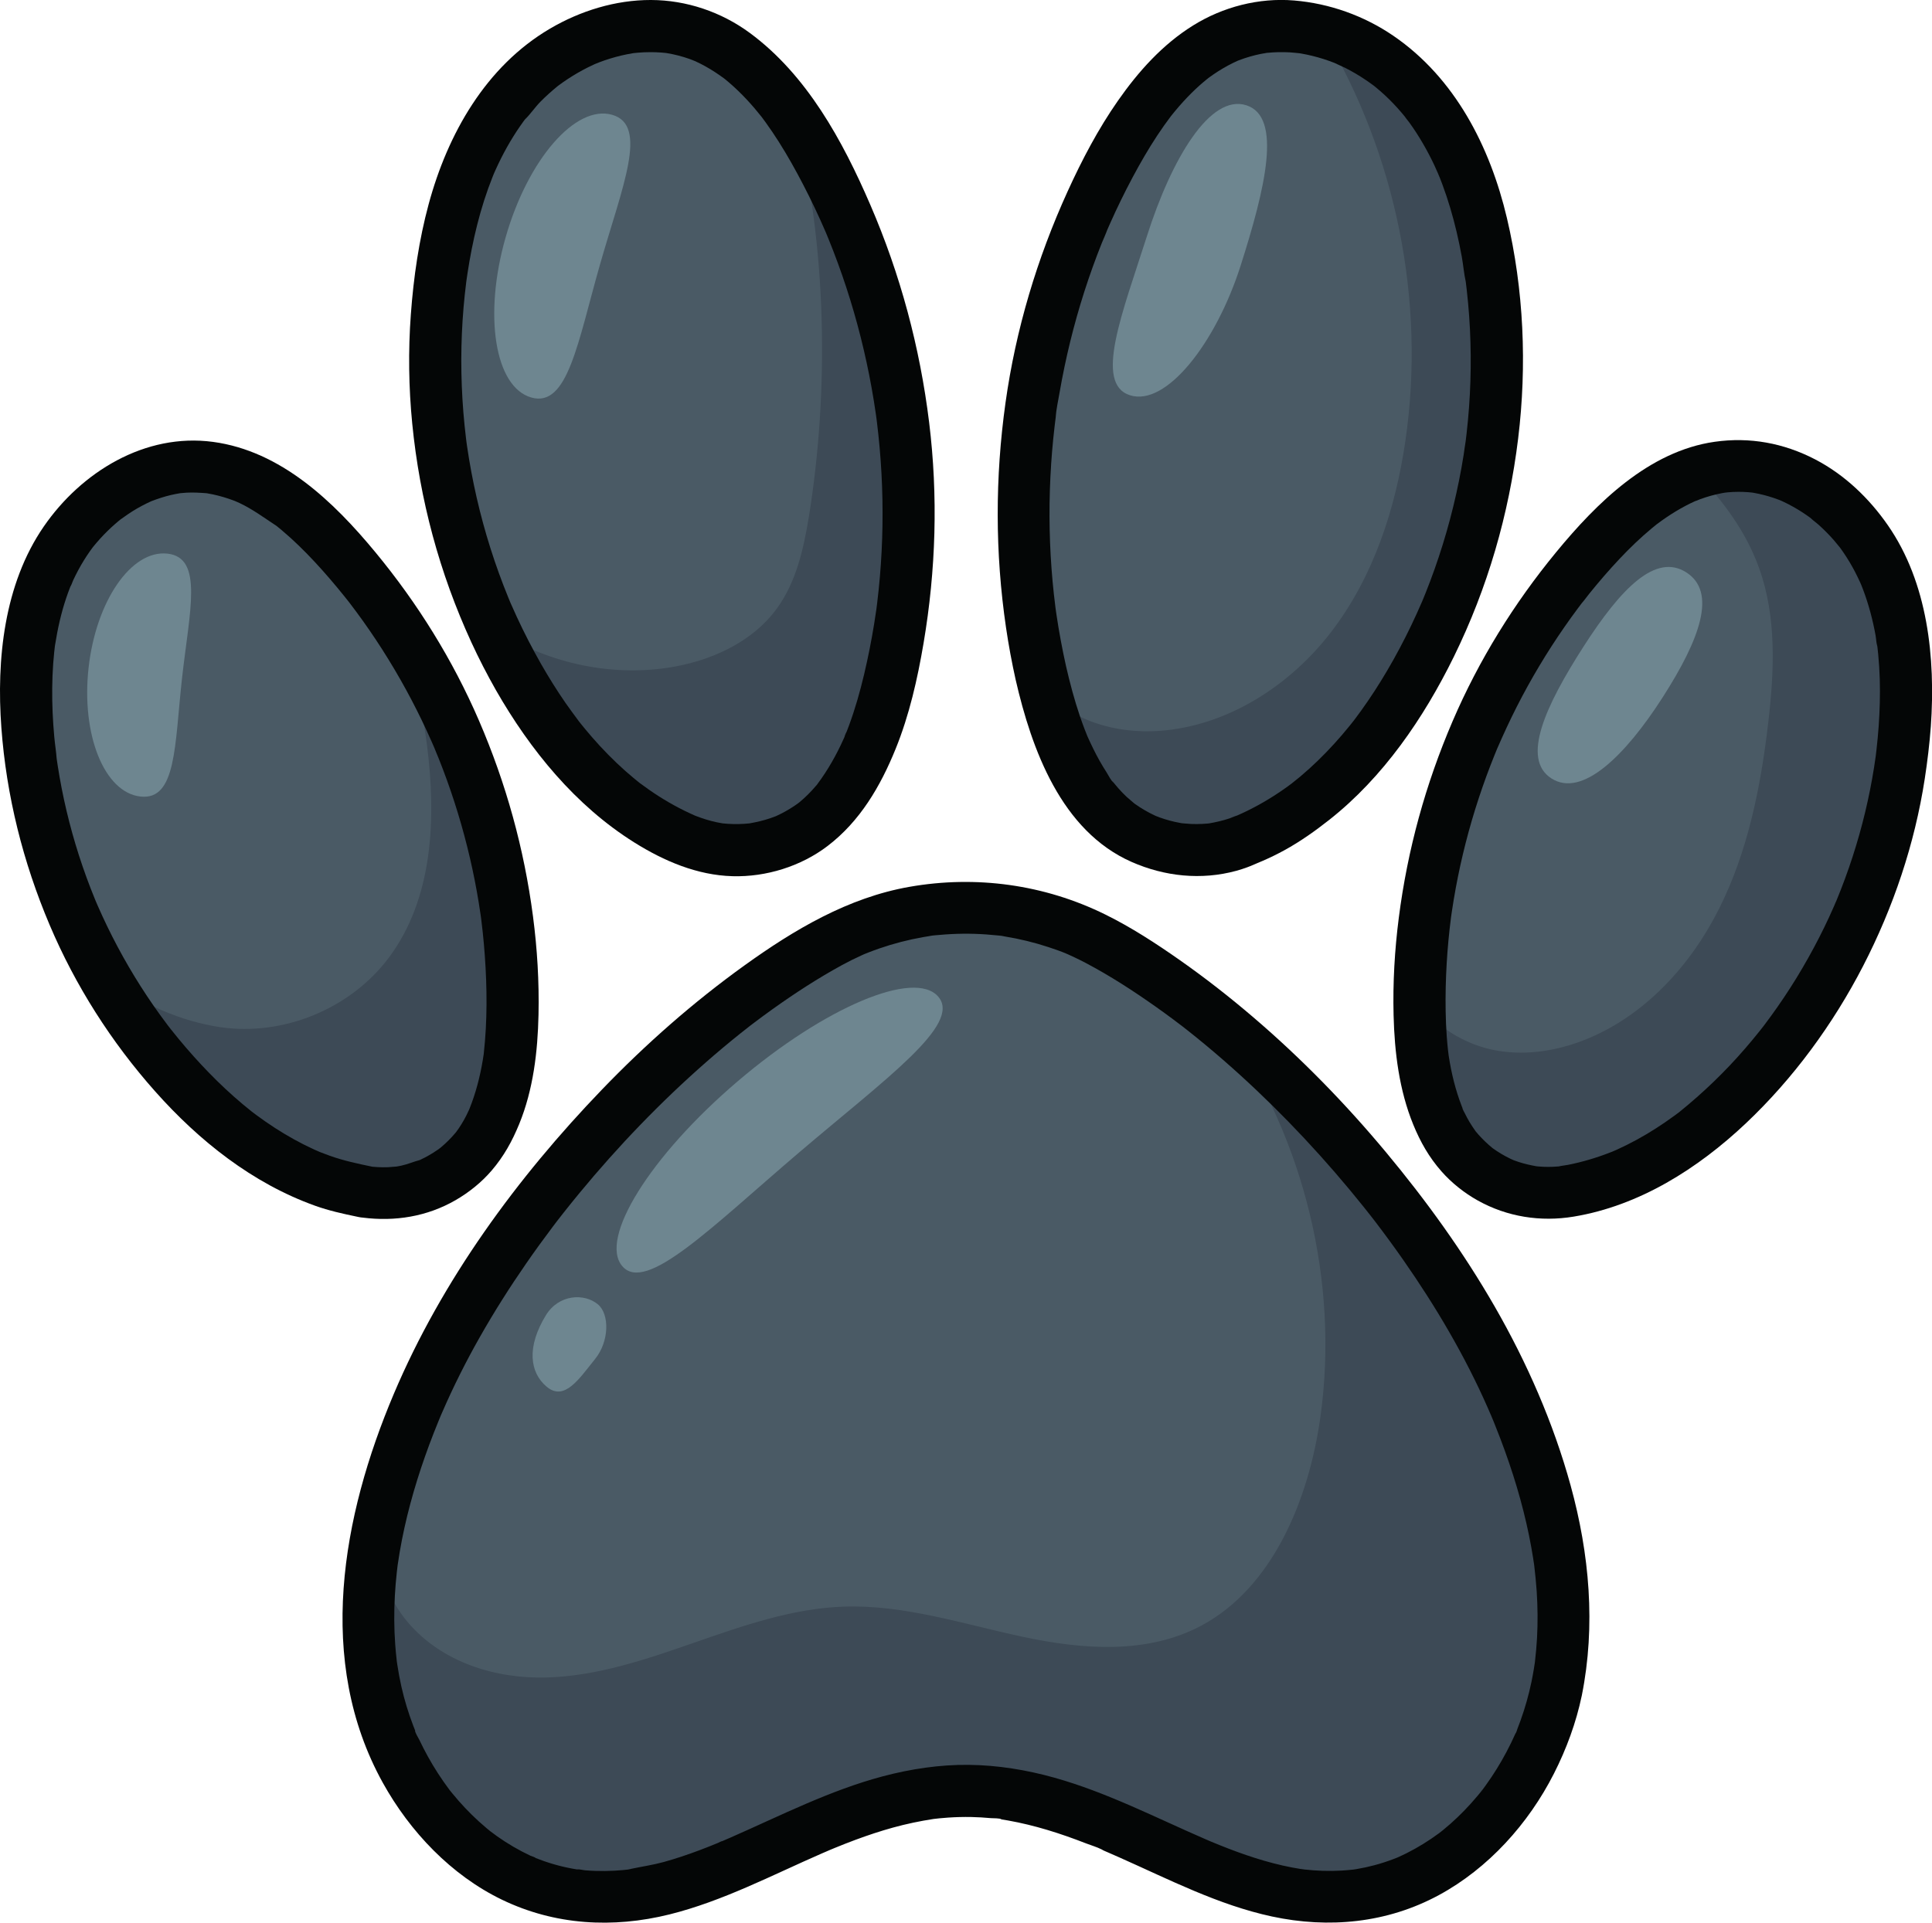 <?xml version="1.0" encoding="UTF-8" standalone="no"?>
<svg
   xmlns:dc="http://purl.org/dc/elements/1.1/"
   xmlns:cc="http://creativecommons.org/ns#"
   xmlns:rdf="http://www.w3.org/1999/02/22-rdf-syntax-ns#"
   xmlns:svg="http://www.w3.org/2000/svg"
   xmlns="http://www.w3.org/2000/svg"
   viewBox="0 0 2370.36 2359.533"
   height="2359.533"
   width="2370.36"
   xml:space="preserve"
   id="svg2"
   version="1.1"><defs
     id="defs6" /><g
     transform="matrix(1.333,0,0,-1.333,0,2359.533)"
     id="g10"><g
       transform="scale(0.1)"
       id="g12"><g
         transform="scale(1.078)"
         id="g14"><path
           id="path16"
           style="fill:#4a5a65;fill-opacity:1;fill-rule:nonzero;stroke:none"
           d="m 16263.8,10218.4 c -80.4,-1112.08 -545.7,-2192.59 -1298.9,-3014.77 -424.5,-463.5 -962.9,-857.7 -1584.6,-958.01 -1.3,0 -3.9,-1.3 -5.1,-1.21 -436.1,-68.48 -866.5,157.76 -1059.6,555.21 -13.9,29.32 -27.6,59.85 -40.1,91.68 -126.4,311.96 -156,656.34 -155.2,994.17 4.9,1409.8 548.4,2812.43 1494.6,3859.53 308.3,339.7 692.6,660 1151.3,695.2 507,38.8 990.1,-298.2 1238.8,-741.8 248.8,-443.5 295,-973.4 258.8,-1480" /></g><g
         transform="scale(1.078)"
         id="g18"><path
           id="path20"
           style="fill:#3d4a56;fill-opacity:1;fill-rule:nonzero;stroke:none"
           d="m 16263.8,10218.4 c -80.5,-1112.07 -545.7,-2192.6 -1298.9,-3014.78 -424.5,-463.49 -962.9,-857.69 -1584.7,-958 -1.2,0 -3.8,-1.21 -5,-1.21 -436.1,-68.39 -866.5,157.76 -1059.6,555.21 -13.9,29.32 -27.6,59.85 -40.1,91.68 -120.4,296.91 -152.9,623.19 -155.1,945.29 156.5,-188.1 373.8,-326.37 612.9,-379.36 262.6,-58.18 540.5,-18.09 790.8,79.9 510.5,199.89 906.7,631.21 1152.8,1121.08 246.1,489.97 355.4,1037.1 419.4,1581.59 52.4,444.7 74.4,907.5 -77.1,1329 -111.3,310.2 -307,573.9 -536.8,812.4 91.2,30.9 185.8,51.5 283.8,59.1 507,38.7 990.1,-298.3 1238.8,-741.9 248.7,-443.5 295,-973.4 258.8,-1480" /></g><g
         transform="scale(1.078)"
         id="g22"><path
           id="path24"
           style="fill:#4a5a65;fill-opacity:1;fill-rule:nonzero;stroke:none"
           d="m 8881.29,10667 c -334.7,1497.2 -98.79,3115.3 652,4453.5 245.1,435.1 575.21,867.1 1052.21,1015.2 528.9,164.3 1122.7,-75.5 1493.3,-486.4 370.6,-409.8 548.7,-960.4 631.6,-1506.7 184.3,-1198 -48.1,-2455.7 -647.3,-3509.3 -338.8,-594.4 -814.3,-1142.3 -1449.3,-1398.57 -1.3,-1.26 -3.8,-2.51 -5.1,-2.51 -445.3,-178.74 -957.26,-42.31 -1256.98,332.7 -22.72,28.06 -44.14,56.12 -65.47,86.71 -208.84,300.83 -323.41,658.17 -404.96,1015.37" /></g><g
         transform="scale(1.078)"
         id="g26"><path
           id="path28"
           style="fill:#4a5a65;fill-opacity:1;fill-rule:nonzero;stroke:none"
           d="m 4423.87,10633.2 c -600.22,1053.4 -832.34,2311.5 -648.5,3508.6 83.35,546.6 260.65,1097.7 631.3,1507.9 370.62,410.3 964.89,650.3 1493.21,487.1 476.34,-148.9 807.5,-580 1052.33,-1015.6 750.79,-1337.5 988.31,-2956.1 652.83,-4453.1 -79.64,-358.7 -194.82,-715.95 -404.84,-1016.75 -20.5,-29.08 -42.25,-58.13 -65.28,-87.19 -299.34,-373.88 -810.46,-510.33 -1256.17,-332.41 -1.26,1.28 -3.8,1.3 -6.32,2.57 -633.08,256.52 -1109.51,803.98 -1448.56,1398.88" /></g><path
         id="path30"
         style="fill:#4a5a65;fill-opacity:1;fill-rule:nonzero;stroke:none"
         d="M 14327.6,2155.5 C 14137.1,1227.3 13411.9,365.402 12472.2,250.801 11234,98.301 10229.4,1213.1 8890.86,1213.2 7552.26,1211.9 6547.56,97.102 5309.86,249.902 4370.26,365.199 3644.76,1226.5 3453.36,2154.3 c -190,926.4 62.4,1892.5 449.6,2756.4 693.9,1549.2 2229.3,3279.28 3709.8,4103.68 792.5,439.9 1760.2,440.8 2552.64,0.6 1481.4,-823.5 3017.3,-2553.38 3712.6,-4102.98 386.1,-863.3 638.8,-1829.8 449.6,-2756.5" /><path
         id="path32"
         style="fill:#4a5a65;fill-opacity:1;fill-rule:nonzero;stroke:none"
         d="m 3366.69,6727.5 c -1.37,0.1 -4.11,1.4 -6.83,1.5 -668.64,108.1 -1249.08,531.9 -1707.21,1032.92 -811.63,885.09 -1313.599,2048.84 -1400.642,3246.98 -39.043,546.3 11.023,1118.2 278.14,1595.5 268.485,477.4 789.452,841 1335.302,799.3 493.86,-38.6 907.82,-382 1240.87,-749.5 1020.91,-1127.3 1605.6,-2637.8 1611.23,-4158.45 1.86,-364.08 -30.54,-734.8 -166.74,-1070.65 -13.9,-34.1 -27.78,-66.9 -43.05,-98.3 -207.95,-428.5 -672.06,-673.3 -1141.07,-599.3" /><path
         id="path34"
         style="fill:#3d4a56;fill-opacity:1;fill-rule:nonzero;stroke:none"
         d="m 4550.81,7425.1 c -13.9,-34.1 -27.8,-66.8 -43.1,-98.2 -207.9,-428.5 -672,-673.4 -1141,-599.3 -1.4,0 -4.1,1.4 -6.9,1.4 -668.6,108.2 -1249,531.9 -1707.2,1032.96 -268,292.4 -502.3,615.1 -698.997,959.4 328.597,-266.6 729.597,-425.3 1069.197,-476.3 581.9,-87.3 1202.5,167.4 1555.3,638.4 409.2,546.1 438.6,1287.74 350.9,1964.54 -43.7,336.9 -112.5,670.4 -205.2,997.1 635.8,-993.9 989.4,-2168.64 993.7,-3349.34 1.9,-364.1 -30.5,-734.8 -166.7,-1070.66" /><g
         transform="scale(1.067)"
         id="g36"><path
           id="path38"
           style="fill:#3d4a56;fill-opacity:1;fill-rule:nonzero;stroke:none"
           d="m 12185.8,10741.5 c -342.2,-600.5 -822.6,-1154 -1464,-1412.83 -1.3,-1.31 -3.9,-2.53 -5.2,-2.53 -449.8,-180.61 -967.01,-42.72 -1269.77,336.02 -22.95,28.38 -44.59,56.77 -66.13,87.68 -187.25,269.66 -299.48,584.36 -379.95,904.06 231.95,-286.9 631.66,-397.2 1000.65,-370.7 589.6,42.5 1130.7,392.4 1488.4,862.9 357.9,470.6 547.1,1051.6 632.8,1636.5 176.8,1206.7 -79.1,2471 -704.3,3517.4 297.5,-83.5 575.2,-260.8 783.4,-491.6 374.3,-413.9 554.3,-970.1 638,-1522 186.1,-1210.2 -48.6,-2480.6 -653.9,-3544.9" /></g><g
         transform="scale(1.019)"
         id="g40"><path
           id="path42"
           style="fill:#3d4a56;fill-opacity:1;fill-rule:nonzero;stroke:none"
           d="m 8049.71,11291.9 c -84.33,-379.7 -206.24,-757.8 -428.49,-1076.3 -21.79,-30.7 -44.76,-61.5 -69.1,-92.2 -316.88,-395.74 -857.85,-540.23 -1329.63,-351.86 -1.37,1.38 -4.02,1.38 -6.67,2.65 -670.17,271.51 -1174.43,851.11 -1533.32,1480.71 -80.2,140.8 -154.21,285 -221.75,432.1 460.98,-297.6 1029.83,-431.2 1573.27,-348.8 379.5,57.7 759,226.4 984.38,537 172.08,237 239.52,532.8 286.64,821.8 183.27,1124.1 168.64,2462.3 -127.32,3603 64.98,-96 125.16,-195.2 181.01,-294.7 794.64,-1415.7 1046.03,-3128.9 690.98,-4713.4" /></g><path
         id="path44"
         style="fill:#6e8690;fill-opacity:1;fill-rule:nonzero;stroke:none"
         d="m 1675.39,11457.1 c -68.77,-617.5 -50.04,-1126.4 -382.54,-1089.4 -332.498,37.1 -546.299,567.7 -477.53,1185.2 68.766,617.5 394.06,1088 726.56,1051 332.5,-37 202.28,-529.3 133.51,-1146.8" /><path
         id="path46"
         style="fill:#6e8690;fill-opacity:1;fill-rule:nonzero;stroke:none"
         d="m 5476.88,5189 c -144.32,-178.1 -280.17,-393.4 -445.3,-254.7 -156.39,131.3 -185.9,365.6 -7.3,657.7 118.84,194.4 354.39,205 479.26,100.2 v 0 c 107.58,-90.4 105.16,-340.5 -26.66,-503.2" /><path
         id="path48"
         style="fill:#6e8690;fill-opacity:1;fill-rule:nonzero;stroke:none"
         d="M 7350.24,7086.9 C 6547.01,6401.9 5944.5,5789.6 5727.41,6044.2 c -217.09,254.5 258.07,1016.2 1061.3,1701.17 803.22,684.98 1630.35,1033.9 1847.44,779.34 217.09,-254.56 -482.69,-752.83 -1285.91,-1437.81" /><path
         id="path50"
         style="fill:#6e8690;fill-opacity:1;fill-rule:nonzero;stroke:none"
         d="m 14574.4,11747.6 c 346.6,540.2 665.2,864.1 946.8,683.4 281.6,-180.6 128.2,-610.6 -218.5,-1150.8 -346.6,-540.2 -742.1,-926.3 -1023.6,-745.6 -281.6,180.7 -51.3,672.8 295.3,1213" /><g
         transform="scale(1.027)"
         id="g52"><path
           id="path54"
           style="fill:#6e8690;fill-opacity:1;fill-rule:nonzero;stroke:none"
           d="m 5377.86,14866.7 c -200.17,-699.8 -289.15,-1288.1 -616.3,-1194.5 -327.15,93.6 -430.09,736.7 -229.92,1436.5 200.16,699.8 627.64,1191.3 954.79,1097.7 327.15,-93.6 91.6,-639.9 -108.57,-1339.7" /></g><g
         transform="scale(1.033)"
         id="g56"><path
           id="path58"
           style="fill:#6e8690;fill-opacity:1;fill-rule:nonzero;stroke:none"
           d="m 11053.7,14767.3 c -219.9,-689.7 -663.3,-1257.3 -985.6,-1154.5 -322.45,102.8 -68.18,730.7 151.7,1420.4 219.8,689.6 562.6,1266.8 885,1164 322.4,-102.8 168.8,-740.3 -51.1,-1429.9" /></g><path
         id="path60"
         style="fill:#3d4a56;fill-opacity:1;fill-rule:nonzero;stroke:none"
         d="M 14327.5,2155.5 C 14137.1,1227.3 13411.9,365.402 12472.2,250.801 11234,98.301 10229.4,1213.1 8890.81,1213.2 7552.21,1211.9 6547.51,97.102 5309.81,249.902 4370.31,365.199 3644.71,1226.5 3453.41,2154.3 c -96.5,470.5 -78.9,951.2 12.5,1423.6 -3,-292.8 102.5,-595.4 288.1,-812.9 316.8,-371.4 809.3,-520.5 1276.8,-507.7 467.6,12.7 920.5,168.1 1365.6,323 445.1,155 897.2,312.3 1364.6,329.3 559.5,20.3 1105.7,-161.2 1655,-278.2 549.2,-117 1144.59,-163.8 1645.59,105.8 647.3,348.4 983.8,1147.5 1091.5,1919.5 174.1,1246.6 -153.8,2556.6 -851.9,3563.76 C 12379.5,7315.8 13361,6064.1 13877.9,4912 c 386.2,-863.3 638.9,-1829.8 449.6,-2756.5" /><path
         id="path62"
         style="fill:#040606;fill-opacity:1;fill-rule:nonzero;stroke:none"
         d="m 10877.9,10119.3 c 19.9,-1.9 43.3,-2.4 0,0 v 0" /><g
         transform="scale(1.086)"
         id="g64"><path
           id="path66"
           style="fill:#040606;fill-opacity:1;fill-rule:nonzero;stroke:none"
           d="m 8908.4,12362.5 c 4.69,71.1 10.57,142 17.63,212.8 3.67,36.7 7.64,73.4 11.95,110.1 1.84,15.7 3.74,31.4 5.7,47.1 1.31,10.4 2.67,20.9 3.99,31.4 3.26,25.8 0.2,7.5 -1.17,-6.5 5.12,71.1 21.39,143.5 33.49,213.5 12.57,72.8 26.41,145.3 41.5,217.5 59.81,286.4 139.33,568.6 238.2,844 24.87,69.4 51.12,138.4 78.48,206.9 12.62,31.5 28.27,62.9 38.87,95.1 -17.87,-54.1 0,-0.5 5.62,12.6 8.38,19.4 16.85,38.7 25.42,57.9 58.94,132.5 122.59,262.8 190.84,390.7 64.75,121.4 133.64,240.8 209.45,355.7 36.47,55.3 74.88,109.3 114.67,162.3 1.75,2.2 3.96,5 6.91,8.6 8.93,11.2 18.05,22.4 27.17,33.4 22.75,27.5 46.18,54.5 70.18,80.9 44.5,48.8 91.2,95.7 140.5,139.7 18.5,16.6 37.6,32.3 56.7,48.2 6.5,4.4 16.8,13.6 17.9,14.4 13,9.6 26.3,19 39.7,28.2 53.5,36.8 109.4,69.9 167.6,98.5 13.5,6.6 27.3,12.8 40.9,19.2 2.3,0.8 5.2,1.9 8.7,3.3 30.7,11.7 61.9,22.3 93.4,31.4 29.2,8.5 58.7,15.8 88.5,21.9 15.8,3.3 31.8,6.2 47.9,8.7 6.8,1.2 13.8,1.9 20.6,3.2 -3.8,-0.7 -7.1,-1.4 -10.1,-2 64.2,6.5 128.7,7.8 193.1,4.1 26.5,-1.5 52.9,-5.2 79.2,-7.3 4.6,-0.7 9.2,-1.4 13.7,-2.2 16.1,-2.7 32,-5.8 47.9,-9.1 64.1,-13.4 127.1,-31.2 188.8,-53 15.5,-5.5 30.9,-11.2 46.2,-17.2 4.3,-1.6 10.7,-4.7 16.6,-7.7 -3.1,1.6 -6.6,3.5 -10.6,5.8 28.7,-15.9 60.2,-27.5 89.5,-42.4 59.1,-30.2 116.3,-64 171.3,-101.1 23.7,-15.9 46.7,-32.8 69.8,-49.6 3.6,-3 7.4,-6 11.1,-9 14.6,-11.9 29.1,-24.2 43.4,-36.6 49.7,-43.5 96.9,-89.9 141.2,-138.9 22.1,-24.4 43.5,-49.4 64.4,-74.9 10.4,-12.8 35,-56.5 7.6,-8.9 8.6,-14.9 21.5,-28.6 31.5,-42.6 41.4,-57.2 79.7,-116.6 115.1,-177.6 35.6,-61.1 68.4,-123.9 98.4,-187.9 14,-29.8 26.3,-60.5 40.4,-90.2 -25.6,53.7 -1.5,2.7 3.7,-10.6 7.6,-18.9 14.9,-37.9 21.9,-57 49.1,-131.6 88.8,-266.7 121.1,-403.3 16.5,-69.7 30.9,-139.8 43.8,-210.2 12.8,-70.4 18.3,-143.5 33.8,-213.1 0.6,-4.7 1.2,-9.5 1.8,-14.2 2.3,-18.5 4.5,-37 6.6,-55.5 4.1,-37 8,-74.1 11.4,-111.2 6.8,-74.3 12.1,-148.7 15.8,-223.1 7.2,-146.2 8.4,-292.8 3.8,-439.1 -4.8,-149 -15.8,-297.9 -32.7,-446 -2.2,-18.5 -4.4,-37 -6.7,-55.5 -0.3,-3.1 -0.7,-6.2 -1.2,-9.3 -6.8,-37.6 -10.7,-76.1 -16.7,-113.9 -11.7,-73.6 -24.9,-147 -39.6,-220.1 -58.3,-289.7 -140,-574.8 -244.4,-851.3 -12.2,-32.4 -24.8,-64.7 -37.6,-96.8 -6.9,-17.3 -13.9,-34.6 -21,-51.8 -2.6,-6.4 -5.2,-12.7 -7.9,-19 -0.2,-0.6 -0.5,-1.2 -0.7,-1.8 -29.7,-68.4 -60.3,-136.4 -92.5,-203.6 -62.4,-130 -130,-257.6 -203,-381.9 -68.8,-117.1 -142.6,-231.3 -222,-341.6 -18.4,-25.6 -37.2,-51 -56.2,-76.2 -2.9,-3.8 -5.9,-7.6 -8.8,-11.4 -11,-13.8 -21.8,-27.7 -33,-41.4 -41.2,-50.8 -83.6,-100.5 -127.6,-148.93 -90.6,-99.8 -187.3,-194.12 -290.4,-280.94 -23.6,-19.95 -48.6,-38.54 -72.4,-58.5 -2.2,-1.68 -4.4,-3.34 -6.6,-4.99 -15.3,-11.41 -30.8,-22.65 -46.3,-33.71 -54.6,-38.69 -110.6,-75.21 -168.1,-109.2 -57.7,-34.06 -116.8,-65.63 -177.2,-94.41 -13,-6.18 -26.1,-12.24 -39.3,-18.17 -3.9,-1.79 -15,-6.64 -23.9,-10.57 -1.1,-0.47 -2.1,-0.88 -2.9,-1.19 -16.4,-6.76 -104.3,-33.51 -17.9,-7.57 -15.4,-4.61 -30.2,-11.27 -45.4,-16.38 -56.6,-18.97 -114.1,-32.09 -172.6,-42.22 -4.6,-0.47 -9,-0.96 -13.5,-1.37 -15.6,-1.41 -31.1,-2.46 -46.7,-3.2 -31,-1.45 -62.2,-1.56 -93.2,-0.34 -28.8,1.14 -57.3,5.28 -86,6.83 4.2,-0.23 8,-0.44 11.3,-0.63 -4.2,0.42 -8.4,0.91 -11.5,1.47 -17.42,3.06 -34.74,6.53 -51.96,10.43 -27.91,6.34 -55.63,13.77 -83.08,22.28 -14.74,4.59 -29.38,9.52 -43.93,14.74 -4.89,1.77 -22.02,8.54 -32.34,12.53 -5.34,2.4 -10.59,4.73 -12.8,5.8 -14,6.63 -27.91,13.55 -41.63,20.77 -27.54,14.5 -54.53,30.18 -80.68,46.99 -13.18,8.44 -26.07,17.18 -38.87,26.18 -3.14,2.21 -6.27,4.46 -9.4,6.71 -21.27,19.6 -44.94,37.02 -66.04,56.95 -23.21,21.92 -45.41,44.92 -66.59,68.81 -9.21,10.35 -18.15,20.87 -26.9,31.54 -6.17,7.52 -12.24,15.16 -18.32,22.74 -18.24,22.6 -2.95,-1.37 6.53,-8.44 -25.14,18.75 -46.6,65.56 -63.55,91.97 -20.54,31.87 -40.06,64.37 -58.76,97.36 -37.3,66.14 -70.09,134.35 -101.32,203.56 -0.83,1.8 -1.47,3.2 -2.12,4.6 -0.37,0.8 -0.64,1.6 -1.01,2.5 -7.13,17.7 -14.22,35.3 -21.06,53.1 -14.67,38.1 -28.53,76.5 -41.65,115.2 -47.3,139.4 -84.93,281.8 -117.88,425.3 -32.01,144 -59.1,289.2 -80.72,435.2 -2.18,14.8 -4.27,29.6 -6.4,44.4 -0.63,4.8 -1.32,9.5 -1.93,14.3 -5.04,39.2 -9.7,78.4 -13.98,117.7 -7.71,70.8 -14.2,141.6 -19.47,212.6 -21.89,294.3 -22.89,590.2 -3.44,884.7 z m 3512.9,1557.8 c 0.3,-2.9 0.7,-5.7 1,-8.6 -1.7,11.1 -5.6,45.2 -1,8.6 z M 8947.8,11128.4 c 0.27,-2 0.47,-3.6 0.55,-4.4 -0.14,1.5 -0.36,2.9 -0.55,4.4 z m -2.35,17.1 c -1.42,10 -0.95,6.8 0,0 z M 8608.03,10536 c 135.44,-589.58 386.22,-1280.83 982.6,-1543.74 280,-123.43 590.47,-156.32 887.77,-75.1 30.9,8.45 61.5,18.27 91.4,29.44 8.7,3.21 17.3,6.54 25.9,9.98 1.9,0.79 86.8,36.45 37.3,15.83 22.4,9.47 44.8,18.81 67.2,28.45 63.9,27.53 126.3,58.17 187.2,91.63 134.1,73.72 258.3,161.94 378.4,256.58 457.6,360.83 801.1,864.03 1055.9,1383.13 286.1,583 466.4,1205.7 544.9,1849.7 75.5,619.6 48.3,1261.4 -95.4,1869.6 -142.5,603.1 -439.1,1186 -961,1543.4 -249.4,170.8 -541.9,275.1 -842.9,300.2 -298.2,24.7 -602.7,-54.2 -856,-212 -258.54,-161.1 -462.92,-389.3 -636.08,-637.1 -167.63,-239.8 -304.97,-501.6 -426.15,-767.5 -259.79,-569.8 -440.32,-1172.6 -527.16,-1793.2 -88.88,-635.2 -88.92,-1271.4 4.25,-1906.2 21.82,-148.7 49.28,-296.4 81.87,-443.1" /></g><g
         transform="scale(1.056)"
         id="g68"><path
           id="path70"
           style="fill:#040606;fill-opacity:1;fill-rule:nonzero;stroke:none"
           d="m 11043.6,16300 c -0.2,0 -0.3,0 -0.5,0 -14.7,-1.5 -46.9,-9.3 0.5,0" /></g><g
         transform="scale(1.05)"
         id="g72"><path
           id="path74"
           style="fill:#040606;fill-opacity:1;fill-rule:nonzero;stroke:none"
           d="m 11714,16300 c 25.9,-14.2 14.3,-7.3 0,0 v 0" /></g><g
         transform="scale(1.086)"
         id="g76"><path
           id="path78"
           style="fill:#040606;fill-opacity:1;fill-rule:nonzero;stroke:none"
           d="m 3920.7,13585.3 c 4.63,71.7 10.7,143.3 18.24,214.7 3.91,37.1 8.2,74.1 12.9,111 0.62,4.9 1.35,9.8 2.01,14.7 2.57,17.7 5.06,35.4 7.74,53.1 42.49,280.1 108.15,558 213.32,821.6 1.12,2.8 6.18,15.2 10.33,25.4 1.05,2.5 2.05,4.9 2.62,6.1 4.15,9.3 8.19,18.6 12.36,27.8 14.59,32.3 29.82,64.3 45.73,96 31.72,63.2 66.19,125 103.5,185 18.64,30 38.01,59.5 58.1,88.5 8.62,12.5 17.37,24.8 26.26,37.1 4.37,6 8.82,12 13.25,18 48.12,46.7 86.82,105.6 134.26,153.7 46.52,47.2 96,90.9 147.29,132.9 0.24,0.1 0.41,0.3 0.64,0.5 13.29,9.6 26.47,19.4 39.92,28.9 27.16,19.1 54.87,37.4 83.1,54.8 56.34,34.9 114.73,66.4 174.84,94.2 5.31,2.5 10.65,4.9 15.97,7.3 11.84,4.6 23.54,9.8 35.39,14.3 30.69,11.6 61.75,22.3 93.14,31.9 62.34,19.2 125.93,34.3 190.3,44.8 2.84,0.4 5.19,0.8 7.23,1.2 12.44,1.3 24.88,2.6 37.35,3.7 34.49,2.9 69.11,4.4 103.72,4.5 29.98,0.1 59.96,-0.9 89.87,-3 14.7,-1 29.36,-2.8 44.05,-4 2.42,-0.4 4.85,-0.7 7.26,-1.1 64.5,-10.7 128.01,-27 189.7,-48.6 9.89,-3.5 19.67,-7.3 29.46,-11.1 6.8,-3.5 19.58,-7.8 21.54,-8.7 29.51,-13.5 58.48,-28.2 86.87,-44 55.95,-31 109,-66.4 160.5,-104.2 1.97,-1.6 4.38,-3.6 7.43,-6.1 10.87,-8.8 21.62,-17.8 32.26,-27 26.73,-22.9 52.75,-46.6 78.06,-71.1 47.72,-46.1 93.02,-94.7 136.13,-145.1 20.19,-23.6 39.89,-47.6 59.16,-72 0.9,-1.1 1.72,-2.1 2.49,-3.1 0.71,-1 1.5,-2.1 2.46,-3.4 10,-13.5 20.06,-26.9 29.93,-40.5 39.47,-54.5 77.05,-110.3 113.07,-167.1 74.87,-118 143.01,-240.3 207.37,-364.3 66.75,-128.6 128.86,-259.6 186.28,-392.6 1.35,-3.1 2.79,-6.3 4.19,-9.5 0.38,-0.9 0.81,-1.9 1.34,-3.2 7.03,-17 14.15,-34 21.11,-51.1 13.92,-34.2 27.53,-68.5 40.84,-102.9 26.63,-68.7 52.02,-138 76.19,-207.7 95.86,-276.4 172.29,-559.5 229.02,-846.5 14.31,-72.4 27.36,-145.1 39.16,-217.9 5.9,-36.4 11.48,-72.9 16.74,-109.5 1.06,-7.3 6.42,-47.2 4.78,-34 0.06,-0.4 0.12,-0.9 0.16,-1.2 1.35,-10.5 2.67,-20.9 3.97,-31.4 18.16,-146.5 31.24,-293.6 39.18,-441 15.74,-292.1 11.32,-585.3 -13.72,-876.7 -6.31,-73.6 -13.93,-146.9 -22.87,-220.2 -1.57,-12.8 -3.21,-25.6 -4.85,-38.5 0.21,1.5 0.39,2.6 0.52,3.2 -0.27,-1.3 -0.41,-2.7 -0.63,-4.1 -0.33,-2.5 -0.65,-5.1 -0.97,-7.6 -4.26,-33.5 -1.14,-7.1 0.71,6 -0.91,-5.9 -1.57,-11.9 -2.39,-17.7 -5.55,-39.2 -11.48,-78.3 -17.78,-117.3 -23.2,-143.5 -51.54,-286.2 -84.95,-427.7 -34.63,-146.6 -75.72,-291.9 -127.86,-433.2 -6.5,-17.6 -13.15,-35.2 -20.01,-52.7 -4.02,-10.2 -18.57,-33 -17.95,-44.1 -2.09,-4.7 -4.16,-9.5 -6.28,-14.2 -8.72,-19.5 -17.7,-38.9 -26.95,-58.19 -31.18,-64.99 -65.41,-128.54 -103.08,-190 -19.56,-31.92 -39.97,-63.36 -61.48,-93.99 -10.27,-14.61 -20.88,-28.95 -31.49,-43.3 -3.53,-4.78 -6.15,-8.36 -8.1,-11.04 -3.71,-4.05 -7.33,-7.79 -8.24,-8.86 -40.98,-48.66 -86.31,-93.64 -135.18,-134.34 -3.42,-2.84 -7.1,-5.6 -10.71,-8.4 -10.11,-7.21 -20.11,-14.57 -30.41,-21.53 -25.78,-17.44 -52.31,-33.77 -79.49,-48.92 -25.14,-14.02 -50.84,-27.02 -77,-38.99 -1.22,-0.56 -2.31,-1.06 -3.37,-1.55 -16.08,-6.04 -32.11,-12.17 -48.4,-17.68 -57.34,-19.35 -115.86,-33.05 -175.4,-43.41 -14.74,-1.25 -29.43,-2.82 -44.19,-3.78 -30.96,-2 -62.02,-2.68 -93.04,-2.02 -30.35,0.66 -60.67,2.63 -90.86,5.84 -16.67,3.25 -33.49,5.78 -50.13,9.29 -61.66,13.04 -121.2,32.13 -179.93,54.82 -1.08,0.42 -2.03,0.78 -2.96,1.14 -0.18,0.09 -0.32,0.15 -0.51,0.23 -13.13,5.87 -26.3,11.65 -39.36,17.68 -32.57,15.02 -64.77,30.86 -96.56,47.46 -59.21,30.91 -117,64.48 -173.29,100.41 -54.35,34.68 -106.87,71.85 -158.62,110.27 -0.55,0.41 -1,0.74 -1.49,1.11 -1.42,1.12 -2.96,2.35 -4.79,3.81 -13.12,10.41 -26.16,20.93 -39.07,31.58 -25.88,21.34 -51.38,43.16 -76.48,65.41 -101,89.56 -195.58,186.31 -284.16,288.15 -20.68,23.8 -41.02,47.8 -61.05,72.2 -10.81,13.1 -21.52,26.2 -32.13,39.5 -4.56,5.7 -9.08,11.4 -13.6,17.1 -0.75,1 -1.39,1.8 -2.06,2.6 -38.43,52.6 -77.94,104.2 -115,157.9 -74.42,107.7 -143.59,218.9 -208.59,332.5 -73.64,129.7 -142.08,262.3 -204.63,397.7 -14.52,31.4 -28.73,63 -42.63,94.7 -7.46,17 -15.81,33.9 -22.2,51.3 0.25,-0.7 16.28,-39.1 6.77,-16 -5.05,12.3 -10.21,24.6 -15.25,36.9 -27.2,66.6 -53.06,133.7 -77.57,201.3 -101.68,280.3 -180.19,569.1 -234.79,862.3 -13.16,70.7 -24.95,141.6 -35.33,212.7 -1.53,10.5 -2.98,21 -4.5,31.5 -0.25,2 -0.48,3.7 -0.61,4.7 -1.31,10.6 -2.67,21.2 -3.96,31.7 -4.51,37 -8.66,74.1 -12.42,111.1 -15.06,148.3 -24.02,297.3 -26.85,446.3 -2.82,149 0.51,298.1 10.09,446.8 z m 526.51,1699.2 c 1.52,2 3.04,4.1 4.57,6.2 15.38,20.9 4.45,3.6 -4.57,-6.2 z M 7005.72,14313 c -1.34,3.2 -3.99,9.5 -6.1,14.6 2.16,-4.9 4.22,-9.8 6.1,-14.6 z m 155.75,-4251.7 c -1.12,-2.5 -2.25,-5.1 -3.37,-7.6 1.22,6.8 19.84,44.9 3.37,7.6 z m -237.96,-415.31 c 3.35,4.52 6.55,8.98 6.46,9.28 0.36,-1.14 -2.76,-5.08 -6.46,-9.28 z M 4907.8,10182.4 c -13.46,17.1 -9.3,12.4 0,0 z m 1.94,-2.6 c 1.18,-1.6 2.4,-3.3 3.68,-5 -1.22,1.7 -2.46,3.3 -3.68,5 z m -914.89,674.3 c 63.47,-137.9 133.02,-272.9 207.98,-405 290.35,-507.65 673.58,-979.06 1173.76,-1292.16 251.3,-157.31 532.04,-277.36 831.97,-285.61 284.26,-7.83 578.51,83.33 805.03,255.81 275.18,209.55 448.5,506.83 576.82,823.09 116.28,286.57 185.39,592.47 236.98,896.67 104.75,618 123.73,1248 47.3,1870.4 -78.38,638.4 -243.8,1255.2 -498.82,1845.8 -234.02,542 -537.31,1100.8 -1021.81,1457.4 -241.38,177.7 -536.83,277.8 -836.93,278.7 -300.24,0.8 -600.06,-92.1 -857.59,-243.9 -543.07,-320.2 -865.44,-891.7 -1026.39,-1486 -82.59,-304.9 -128.13,-621.5 -151.27,-936.2 -22.63,-307.9 -18.39,-617.7 11.87,-925 63.36,-643.2 230.83,-1266.7 501.1,-1854" /></g><path
         id="path80"
         style="fill:#040606;fill-opacity:1;fill-rule:nonzero;stroke:none"
         d="m 8065.71,12102.9 c 0.04,0.3 0.08,0.7 0.12,1 -0.12,-0.8 -0.26,-1.8 -0.4,-2.8 0.09,0.6 0.18,1.2 0.28,1.8" /><g
         transform="scale(1.091)"
         id="g82"><path
           id="path84"
           style="fill:#040606;fill-opacity:1;fill-rule:nonzero;stroke:none"
           d="m 15825.5,9854.78 c -0.6,-4.75 -1.2,-9.5 -1.8,-14.25 -4.6,-30.75 -8.7,-61.59 -13.6,-92.32 -20.1,-127.22 -45.4,-253.64 -75.4,-378.88 -60.7,-252.99 -141.4,-501.19 -240.7,-741.66 -0.7,-1.54 -1.3,-3.08 -1.9,-4.62 -6.7,-12.92 -11.7,-27.14 -17.5,-40.46 -14.2,-32.39 -28.7,-64.63 -43.5,-96.72 -26.6,-57.31 -54.2,-114.11 -82.9,-170.37 -59.7,-117.01 -124,-231.67 -192.6,-343.62 -67.4,-109.78 -139.1,-216.92 -214.9,-321.1 -19.2,-26.55 -38.8,-52.9 -58.6,-79.06 -4.1,-5.32 -8.7,-10.61 -12.6,-16.21 -7.5,-9.68 -15.1,-19.38 -22.7,-29.01 -41,-51.38 -82.9,-101.93 -125.9,-151.61 -167.8,-194.05 -351.4,-370.6 -550.7,-531.97 -1.4,-1.19 -2.8,-2.29 -4.3,-3.39 -11.9,-8.99 -23.8,-17.88 -35.7,-26.68 -28,-20.54 -56.3,-40.62 -84.9,-60.15 -50.8,-34.84 -102.8,-68.12 -155.9,-99.57 -54.9,-32.64 -111.1,-63.27 -168.3,-91.69 -26.3,-13.02 -52.8,-25.67 -79.5,-37.77 -3.3,-1.47 -18.8,-8.26 -28.9,-12.65 -9.7,-3.95 -22.7,-9.17 -26.7,-10.82 -116.3,-45.57 -236.4,-81.33 -358.9,-105.44 -24.9,-4.86 -52,-6.7 -76.8,-13.02 -0.8,-0.09 -1.7,-0.19 -2.5,-0.28 -15.6,-1.37 -31.2,-2.38 -46.8,-2.93 -26.7,-1.1 -53.3,-1.1 -80,0 -15.4,0.64 -30.8,1.65 -46.2,3.02 -3.9,0.37 -7.9,0.83 -11.8,1.2 -52,9.35 -103.2,20.62 -153.5,37.31 -12.4,4.13 -24.7,8.44 -36.9,13.02 -1.1,0.46 -3.2,1.29 -5.6,2.2 -6.2,2.85 -20.9,9.35 -25.3,11.46 -13.7,6.6 -27.2,13.48 -40.5,20.63 -24.7,13.48 -48.9,27.87 -72.5,43.37 -10.8,7.15 -21.6,14.49 -32.2,22.01 -2.3,1.65 -4.1,2.93 -5.8,4.12 -42.5,35.39 -82.7,73.07 -119.2,114.61 -7.9,8.99 -15.5,18.15 -23.2,27.32 0,0.19 -0.1,0.37 -0.3,0.55 -17.9,25.67 -35.5,51.35 -51.4,78.3 -13.8,23.38 -26.6,47.22 -38.5,71.61 -2.6,5.5 -22.8,40.16 -20.2,44.37 0,0 15.5,-38.6 5.9,-14.12 -3.9,10.37 -8.2,20.63 -12.3,31 -52,134.32 -86.5,274.88 -108.5,417.09 -1.3,8.17 -8.9,59.6 -4.3,28.55 4.6,-30.98 -2.2,20.52 -3.1,28.8 -4.3,38.82 -7.7,77.72 -10.6,116.67 -4.9,69.61 -7.8,139.39 -9,209.17 -2.4,134.69 0.9,269.49 8.7,403.96 7.6,128.89 19.7,257.52 36.1,385.59 0.2,2.03 0.5,4.06 0.8,6.09 2.4,16.09 4.6,32.18 7,48.27 4.8,32.56 10,65.07 15.4,97.53 10.8,64.95 22.7,129.71 35.7,194.24 51.7,255.77 120.9,508 206.5,754.48 21.6,62.24 44.3,124.11 68,185.59 11,28.37 22.1,56.66 33.6,84.86 5.7,14.1 11.4,28.18 17.2,42.23 1.8,4.35 3.6,8.7 5.4,13.04 52.2,120.13 106.9,238.93 166.3,355.63 118.4,232.5 252.6,457.2 401.5,671.5 36.1,52.1 73.1,103.5 111,154.3 10.5,14.2 21.3,28.3 32,42.5 1.3,1.7 2.6,3.5 4,5.3 21.3,23.8 39.9,50.9 60,75.8 82,101.8 167.5,201.2 257.2,296.4 86.5,91.8 177.5,179.7 274.7,260.2 11.4,9.5 23,18.8 34.5,28.1 1.4,1.1 2.5,2 3.5,2.9 1.5,1 2.9,2.1 4.7,3.4 25.5,19.2 51.5,37.8 77.9,55.7 52.4,35.5 106.5,68.4 162.4,97.9 25.6,13.5 51.5,26.3 77.9,38.2 0.9,0.5 2,0.9 3,1.3 14.8,3.9 29.9,12 44.4,17.2 58.6,21.2 118.9,38 180.1,49.7 8.9,1.7 17.8,3.2 26.8,4.6 8.9,0.9 23.8,2.9 22.5,2.7 30,2.7 60.1,4.1 90.2,4.2 27.4,0.1 54.7,-0.9 81.9,-2.9 11.2,-0.9 22.4,-2.1 33.6,-3.2 5.3,-0.8 10.5,-1.6 15.8,-2.6 55.8,-9.8 110.7,-24 164.4,-41.9 15.1,-5 30.1,-10.4 45,-16 2.7,-1.1 10,-4 16.7,-6.6 7.1,-3.2 15.7,-7 18.8,-8.5 14.5,-6.7 28.9,-13.8 43.1,-21.1 53.2,-27.3 104.6,-58.1 153.8,-92 11.4,-7.9 22.7,-16 33.9,-24.1 0.7,-0.6 1.6,-1.2 2.4,-1.8 22.1,-21.6 48.7,-39.8 71.6,-60.5 43.2,-39 84.2,-80.5 122.7,-124.1 18.2,-20.7 34.7,-43.1 53,-63.9 1.4,-1.9 2.8,-3.8 4.3,-5.8 9.5,-13.1 18.9,-26.4 28,-39.9 35.2,-51.6 67,-105.3 95.8,-160.7 14.5,-28.1 28.4,-56.4 41.5,-85.2 1.6,-3.5 7.1,-16.3 11.1,-25 0.3,-0.8 0.5,-1.5 0.7,-2 4.8,-12.2 9.6,-24.4 14.3,-36.7 47.4,-125.4 81.8,-255.4 105.6,-387.2 5.3,-29.5 5.6,-64.3 14.8,-92.7 0.6,-4.6 1.1,-9.1 1.7,-13.6 2.1,-18.4 4,-36.9 5.8,-55.3 6.6,-68.8 10.8,-137.8 13,-206.8 4,-132.8 0,-265.5 -9.2,-398 -4.8,-65.5 -10.8,-130.9 -18.3,-196.17 -1.7,-15.06 -3.4,-30.11 -5.3,-45.15 z m 11.1,925.12 c 0.4,-3.3 0.8,-6.5 1.1,-9.8 -1.9,9.5 -5.7,47.7 -1.1,9.8 z m 89.5,1013 c -158.3,228.2 -365.8,426.7 -613.6,555.4 -264.8,137.5 -551.5,190.3 -846.9,148.2 -556.2,-79.3 -997.2,-517.7 -1338,-932.3 -355.3,-432.1 -651.3,-909.7 -872.3,-1423.9 -228.8,-532.29 -380.9,-1085.29 -454.6,-1659.96 -35,-272.58 -50.9,-548.23 -44,-823.03 7.8,-312.34 47,-631.66 165.9,-922.58 59.8,-146.24 132.9,-275.24 237.7,-394.44 86.2,-98.1 193.4,-183.09 307.4,-246.63 247.8,-138.08 529.9,-181.72 808.4,-135.61 554.4,91.78 1048.8,406.18 1451.8,786.58 401.6,379.22 737,838.14 989.9,1328.52 255.2,494.76 435.6,1029.97 520.2,1580.53 22.5,146.79 40.3,294.34 51.2,442.42 40.1,576.2 -25,1209.9 -363.1,1696.8" /></g><path
         id="path86"
         style="fill:#040606;fill-opacity:1;fill-rule:nonzero;stroke:none"
         d="m 13966.6,1785.7 c -3,-7.4 -11.1,-39.8 -17.7,-43.6 4,9.4 7.9,18.9 11.9,28.4 -4.1,-9.6 -8.3,-19.2 -12.5,-28.8 -25.5,-57.4 -53,-114 -82.5,-169.5 -56.3,-106.2 -119.7,-208.7 -190,-306.2 -9.1,-12.7 -18.3,-25.3 -27.7,-37.9 -4.1,-5.5 -37.4,-39.7 -9.7,-12.9 28.2,27.1 -6.2,-7.5 -10.2,-12.4 -9.8,-12.1 -19.6,-24.2 -29.7,-36.1 -39.8,-47.6 -81.5,-93.8 -124.8,-138.2 -39.5,-40.5 -80.5,-79.598 -122.8,-117.199 -23,-20.403 -46.4,-40.301 -70.3,-59.699 -1.1,-0.899 -8.7,-6.903 -16.7,-13.102 3.6,2.301 1.7,0.402 -14.8,-11.801 -2.7,-2.199 -4.5,-3.699 -4.4,-3.898 -0.1,0.199 0.1,0.5 0.4,1 -0.2,-0.199 -0.3,-0.301 -0.6,-0.5 -93.9,-69.301 -193.4,-131 -297.8,-183.399 -27.1,-13.601 -54.7,-26.101 -82.3,-38.902 -0.5,-0.297 -1,-0.5 -1.5,-0.699 -13.1,-5.199 -26.2,-10.5 -39.4,-15.399 -57,-21.601 -115,-40.3 -173.8,-56 -54.3,-14.402 -109.3,-26.402 -164.8,-35.601 -9.1,-1.602 -18.1,-2.899 -27.2,-4.301 -0.3,0 -0.6,0 -0.9,-0.098 -35.8,-3.402 -71.4,-7.101 -107.2,-9.203 -114.9,-6.699 -230.4,-2.898 -344.8,10.102 1.5,-0.399 3.1,-0.801 4.7,-1.102 -2.5,0.5 -5.1,1 -7.7,1.5 -1.1,0.102 -2.2,0.301 -3.4,0.504 -8.5,1.297 -17.2,2.098 -25.6,3.399 -26.9,4.199 -53.8,8.898 -80.5,14 -58.5,11.097 -116.7,24.398 -174.3,39.398 -111.7,29 -221.7,64.602 -330.1,104.102 -52.6,19.199 -104.8,39.296 -156.7,60.199 -28.6,11.402 -56.9,23.199 -85.4,34.898 -0.2,0.102 -0.3,0.203 -0.5,0.203 -16.2,7 -32.5,13.996 -48.8,21 -459.5,199 -908.5,431.598 -1392.62,567.098 -255.52,71.5 -522.44,115.3 -788.07,118 -266.23,2.8 -535.01,-37.7 -791.98,-106 C 7637.52,1217.8 7186.64,986.602 6727.78,785.402 6701.76,774 6675.7,762.699 6649.59,751.5 c -0.02,0 -0.03,0 -0.05,0 -12.8,-1.598 -30.27,-12.699 -42.14,-17.598 -56.6,-23.402 -113.49,-46 -170.8,-67.5 -108.27,-40.699 -218,-77.601 -329.51,-108.402 -98.94,-27.199 -199.69,-41.398 -299.42,-62.598 7.1,1.2 -17.48,-5 -29.9,-6.601 -1.82,-0.403 -3.65,-0.699 -5.47,-1.199 1.72,0.398 3.31,0.796 4.89,1.199 -0.02,0 -0.04,0 -0.07,0 -14.78,-1.699 -29.59,-3.199 -44.41,-4.602 -24.75,-2.297 -49.54,-4.097 -74.36,-5.5 -60.06,-3.398 -120.28,-4.097 -180.41,-2 -30.48,1 -60.94,2.801 -91.34,5.301 -19.59,1.602 -55.44,11.699 -75.13,8.102 -14.92,2.398 -29.81,4.898 -44.67,7.699 -30.17,5.597 -60.18,12 -90.02,19.101 -56.84,13.598 -112.97,30.098 -168.21,49.2 -26.14,9 -52.08,18.699 -77.79,28.898 -8.05,9 -36.75,16 -47.68,21.102 -107.94,50.597 -211.11,111.097 -308.49,179.796 -3.67,2.602 -50.45,38.301 -59.9,44.204 -0.49,0.398 -0.99,0.796 -1.48,1.199 -11.96,9.597 -23.82,19.402 -35.58,29.301 -47.22,39.597 -92.81,81.097 -136.72,124.398 -40.49,39.9 -79.54,81.2 -117.12,123.8 -20.58,23.4 -40.73,47.1 -60.42,71.2 -6.58,8 -13.04,16.2 -19.58,24.3 -1.88,2.3 -3.45,4.3 -4.81,6 -1.78,2.4 -3.59,4.8 -5.37,7.1 -71.99,96.2 -137.27,197.4 -195.49,302.5 -27.91,50.4 -54.19,101.7 -78.82,153.7 -6.12,13 -43.93,73.9 -38.78,85.9 3.98,-9.5 7.96,-18.9 11.94,-28.4 -4.03,9.7 -7.99,19.3 -11.91,29 -5.86,14.6 -11.6,29.2 -17.21,43.8 -44.72,116.8 -81.22,236.7 -108.73,358.6 -14.95,66.3 -27.25,133.2 -37.46,200.3 -1.7,11.2 -3.63,22.5 -5,33.8 -0.81,8 -1.62,15.9 -1.96,18.9 -5.19,45.3 -9.41,90.7 -12.7,136.2 -10.79,149.3 -11.41,299.4 -3.18,448.8 3.95,71.8 9.94,143.4 17.8,214.7 2.15,19.6 4.62,39 6.86,58.5 0.33,2.9 0.6,5.3 0.85,7.5 0.3,2 0.64,4.1 1.02,6.6 5.91,39 11.7,77.9 18.33,116.7 25.52,149.4 58.58,297.6 97.79,444 39.4,147.2 85.05,292.7 135.74,436.4 25.36,71.9 52,143.3 79.77,214.3 13.26,33.8 26.78,67.6 40.56,101.3 7.49,18.3 14.7,36.9 22.73,55 -24.01,-54.2 10.46,24.2 14.58,33.7 102.72,237 218.7,467.8 346.11,692.4 132.16,233.1 275.78,459.6 428.28,679.8 78.64,113.6 159.69,225.5 242.92,335.8 10.95,14.4 21.93,28.9 32.95,43.4 2.29,3 8.82,11.5 14.33,18.7 17.92,23.3 36.1,46.4 54.29,69.4 47.24,59.8 95.13,119.2 143.65,178 356.26,431.9 745.73,837.3 1166.86,1206.38 102.26,89.61 206.45,177.03 312.64,261.94 27.32,21.84 54.86,43.4 82.36,65.02 1.29,1.01 2.43,1.91 3.52,2.77 0.94,0.72 1.88,1.43 2.96,2.25 13.8,10.48 27.54,21.03 41.36,31.48 54.79,41.42 110.1,82.14 165.96,122.1 205.9,147.32 419.21,286.07 641.54,407.42 59.22,32.32 119.67,62.37 181.2,90.04 3.3,1.49 12.1,5.51 20,9.15 13.42,5.68 27.07,10.97 40.59,16.27 33.91,13.29 68.08,25.89 102.5,37.77 131.09,45.23 265.77,80.06 402.35,104.09 17.74,3.12 35.51,6.06 53.31,8.82 2.43,0.37 6.52,1.16 11.11,2.1 27.84,5.57 57.55,6.57 85.75,9.18 71.56,6.63 143.4,10.32 215.26,11.09 71.85,0.76 143.73,-1.41 215.4,-6.51 29.88,-2.12 59.73,-4.76 89.52,-7.9 17.43,-1.84 36.49,-2.32 53.59,-6.21 -67.16,15.28 11.41,-1.99 25.27,-4.23 136.79,-22.09 271.81,-54.9 403.42,-98.24 59.14,-19.47 119.04,-39.91 176.18,-64.97 8.21,-3.79 17.83,-8.21 21.32,-9.78 13.94,-6.26 27.81,-12.67 41.63,-19.18 36.07,-16.99 71.76,-34.78 107.01,-53.4 224.7,-118.66 439.5,-258.16 646.7,-404.84 51.2,-36.26 102,-73.17 152.3,-110.67 27.8,-20.67 55.3,-41.65 82.9,-62.55 1.5,-1.17 2.9,-2.23 4.2,-3.19 0.7,-0.59 1.4,-1.14 2.3,-1.8 16,-12.58 32.1,-25.1 48.1,-37.74 108.8,-85.98 215.5,-174.59 320.1,-265.54 210,-182.45 411.9,-374.12 606,-573.32 196.5,-201.8 385.1,-411.5 565.1,-628.1 43,-51.6 85.4,-103.7 127.4,-156.1 22.8,-28.6 45.5,-57.2 68,-86 10.7,-13.6 21.4,-27.2 31.9,-40.9 5.8,-7.6 11.7,-15.4 14.1,-18.6 85.7,-112.4 169.2,-226.6 250.2,-342.5 300.3,-430.2 569,-884.7 779.9,-1365.5 7.9,-18.1 15.8,-36.2 23.6,-54.4 3.3,-7.8 30.5,-68.3 6.6,-15.5 13.6,-30.1 25.3,-61.1 37.6,-91.7 30.9,-76.8 60.4,-154.1 88.5,-231.9 52.8,-146.4 100.6,-294.8 141.9,-444.9 40.2,-146.2 74.5,-294.2 101.3,-443.5 5.8,-32.3 11.3,-64.7 16.4,-97.1 3.1,-19.5 5.8,-39 8.8,-58.4 0.4,-2.6 0.7,-4.9 1,-6.9 0.3,-2.2 0.6,-4.5 0.9,-7.2 9,-78 17.2,-155.9 22.4,-234.2 9.4,-143 10.8,-286.5 3.1,-429.6 -3.9,-71.6 -10.6,-142.9 -18.6,-214.2 -0.4,-3.7 -0.7,-6.7 -1,-9.3 -0.2,-1.4 -0.4,-2.9 -0.7,-4.5 -3,-19.4 -5.8,-38.8 -9,-58.2 -6.4,-38.8 -13.6,-77.5 -21.4,-116 -25.5,-122.4 -59.3,-242.7 -101.8,-360.3 -8.9,-24.5 -18.1,-49 -27.7,-73.3 z m -209.3,3886.6 c -288.9,502.7 -629.7,975.3 -1000.5,1420.6 -371.4,445.9 -778.3,863.62 -1219.4,1240.96 -218.4,186.82 -445.3,364.49 -680.7,529.47 -218.2,152.97 -445.2,300.84 -684.6,418.77 -560.3,276.04 -1188.38,362.47 -1802.97,254.13 C 7806.03,9436.97 7310.55,9142.58 6852.42,8813.17 6381.87,8474.82 5945.35,8090.27 5543.44,7673 4758.22,6857.7 4067.84,5914.7 3624.78,4868.7 3148.26,3743.6 2902.32,2409.2 3523.67,1287.6 3772.85,837.902 4153.67,436.602 4620.27,211.402 5107.07,-23.5 5641.32,-53.5 6162.46,76.199 6652.18,198.203 7104.24,436.902 7564.42,637.5 c 25.63,11.199 51.34,22.199 77.02,33.203 13.49,5.598 26.97,11.199 40.49,16.797 63.52,26.102 127.42,51.301 191.79,75.199 114.07,42.403 229.66,80.801 347,113.199 122.69,33.801 246.82,59.704 372.55,79.004 0.98,0.098 1.91,0.2 3.01,0.297 16.14,1.703 32.24,3.703 48.38,5.403 27.05,2.699 54.14,5 81.26,6.8 71.47,4.899 143.15,6.7 214.77,5.297 60.16,-1.297 120.26,-4.797 180.17,-10.398 14.55,-1.301 88.87,0.101 96.67,-10.801 -10.61,1.402 -21.22,2.801 -31.82,4.203 10.63,-1.601 21.25,-3.101 31.86,-4.805 21.17,-3.296 42.3,-6.796 63.39,-10.597 120.36,-21.5 239.24,-50.801 356.37,-85.801 121.59,-36.297 241.28,-78.797 359.46,-124.898 44.71,-17.5 96.81,-32.102 140.81,-54.2 6.3,-4 15.6,-9.3 21.6,-11.902 14.5,-6.199 29,-12.5 43.5,-18.801 33.9,-14.597 67.6,-29.5 101.3,-44.5 456.5,-202.797 910.7,-437.5 1402.4,-543.097 524.8,-112.801 1060.9,-60.902 1536.4,196.398 456.4,247 825.5,658.199 1059.2,1118.3 115.7,227.6 204.9,469.8 257,719.9 129.3,643.8 70.2,1304.4 -103.3,1934.3 -158.3,574.9 -401.6,1129.8 -698.4,1646.3" /><path
         id="path88"
         style="fill:#040606;fill-opacity:1;fill-rule:nonzero;stroke:none"
         d="m 5777.77,488.801 c 9.96,2.301 19.93,4.5 29.9,6.601 -3.06,-0.5 -12.07,-2.402 -30.48,-6.601 0.19,0 0.39,0 0.58,0" /><path
         id="path90"
         style="fill:#040606;fill-opacity:1;fill-rule:nonzero;stroke:none"
         d="m 13245.1,823.801 c 1.5,1.101 2.7,2 4,2.898 3.7,3.102 9.3,7.5 14.8,11.801 -4.4,-2.898 -16.4,-11.699 -18.8,-14.699" /><path
         id="path92"
         style="fill:#040606;fill-opacity:1;fill-rule:nonzero;stroke:none"
         d="m 11998.4,490.703 c 1.2,-0.203 2.3,-0.402 3.4,-0.504 1.1,-0.199 2,-0.297 2.9,-0.398 0.1,0 0.1,0 0.1,0 -55.3,12.801 -25.8,4.301 -6.4,0.902" /><path
         id="path94"
         style="fill:#040606;fill-opacity:1;fill-rule:nonzero;stroke:none"
         d="m 506.641,11761.5 c -0.692,-4.9 -1.465,-9.9 -2.063,-14.8 0,0 0,0 0,0 0.457,2.2 1.762,10.3 2.594,18.1 -0.172,-1.1 -0.363,-2.2 -0.531,-3.3" /><path
         id="path96"
         style="fill:#040606;fill-opacity:1;fill-rule:nonzero;stroke:none"
         d="m 2946.67,7094 c -2.21,0.9 -4.41,1.8 -6.61,2.7 -15,7.4 -31.11,13.3 -46.3,20.2 -63.23,28.9 -125.28,60.2 -186.11,93.8 -120.17,66.4 -235.49,141.4 -345.89,223 -10.59,7.8 -21.06,15.8 -31.55,23.7 -5.22,4.5 -11.25,8.6 -16.59,12.8 -27.61,21.9 -54.92,44.2 -81.91,66.9 -54.03,45.4 -106.81,92.3 -158.38,140.4 -101.14,94.47 -197.44,193.96 -289.82,296.97 -47.8,53.31 -94.5,107.6 -140.08,162.82 -22.78,27.6 -45.29,55.43 -67.5,83.5 -8.4,10.61 -16.52,21.6 -25.08,32.13 -4.39,5.77 -8.79,11.54 -13.15,17.33 -170.81,226.41 -323.49,466.45 -456.65,716.85 -65.96,124.02 -127.116,250.59 -183.331,379.31 -6.106,13.97 -11.934,28.12 -18.063,42.11 -2.027,4.89 -4.058,9.79 -6.07,14.7 -13.586,33.12 -26.84,66.39 -39.773,99.78 -25.868,66.78 -50.422,134.06 -73.645,201.8 -91.996,268.33 -163.105,543.8 -211.914,823.3 -5.688,32.5 -11.07,65.1 -16.149,97.8 -2.539,16.3 -5,32.7 -7.386,49 -1,6.9 -1.965,13.7 -2.938,20.6 -5.203,67.6 -16.285,135.1 -22.386,202.8 -13.391,148.5 -20.372,297.6 -18.918,446.6 0.738,75.5 3.652,150.9 9.093,226.2 2.504,34.7 5.547,69.3 9.16,103.9 1.805,17.2 3.75,34.5 5.848,51.7 -0.418,-2 -0.144,0.9 1.836,13.5 0.07,0.4 0.152,0.9 0.227,1.3 0.507,3.7 1,7.4 1.175,11 -0.113,-2.3 -0.351,-5 -0.644,-7.7 23.094,146 54.871,290.2 102.16,430.5 10.953,32.5 22.656,64.7 35.137,96.7 1.16,2.9 2.34,5.9 3.539,8.8 11.269,17.5 17.703,41.4 26.433,60 29.192,62 61.422,122.7 97.485,181 17.262,28 35.344,55.4 54.219,82.3 8.738,12.4 17.777,24.6 26.703,36.9 0.164,0.2 0.289,0.4 0.449,0.6 1.183,1.5 2.469,3.1 3.984,4.9 41.489,51.4 85.946,100.4 133.121,146.6 21.748,21.3 44.078,42 66.958,62.1 11.42,10 22.98,19.9 34.68,29.6 5.63,4.6 11.34,9.2 16.98,13.9 48.95,35.5 98.6,69.6 151.03,100 28.12,16.3 56.78,31.6 85.93,46 13.41,6.6 26.91,13 40.52,19.2 2.17,1 4,1.9 5.68,2.6 59.76,22.8 120.21,42.9 182.56,57.5 27.77,6.5 55.75,11.6 83.83,16.5 19.14,1.7 38.25,3.6 57.45,4.7 62.12,3.4 122.94,-0.4 184.77,-5 1.07,-0.1 2.18,-0.2 3.23,-0.4 18.13,-3 36.19,-6.4 54.16,-10.2 33.25,-7 66.19,-15.5 98.77,-25.1 30.03,-8.9 59.74,-18.9 89.09,-29.8 6.4,-2.4 12.76,-4.9 19.15,-7.3 12.97,-6 26.32,-11.3 39.2,-17.4 122.95,-58 227.56,-136.8 340.38,-210.5 2.27,-1.8 4.53,-3.6 6.79,-5.4 14.71,-11.9 29.27,-23.9 43.72,-36.1 26.89,-22.7 53.35,-45.9 79.4,-69.5 52.1,-47.3 102.57,-96.3 151.69,-146.6 97.33,-99.8 189.66,-204.4 278.68,-311.6 22.96,-27.6 45.68,-55.5 68.13,-83.5 10.37,-13 20.68,-25.9 30.94,-39 4.24,-5.3 8.44,-10.7 12.67,-16.1 42.03,-55.3 83.52,-110.9 123.84,-167.4 165.3,-231.6 314.55,-474.6 446.75,-726.6 65.47,-124.8 126.76,-251.8 183.76,-380.7 6.71,-15.1 13.36,-30.3 19.95,-45.5 2.23,-5.2 4.45,-10.4 6.67,-15.5 12.05,-32.2 26.46,-63.7 39.2,-95.6 26.64,-66.7 52.16,-133.9 76.54,-201.5 96.55,-267.7 175.14,-541.9 234.84,-820.18 29.55,-137.76 54.46,-276.51 74.63,-415.96 0.74,-5.13 3.41,-24.53 4.7,-33.74 1.4,-10.9 2.92,-22.65 3.29,-25.66 4.43,-35.65 8.54,-71.33 12.34,-107.04 7.61,-71.43 13.96,-142.99 19.05,-214.65 21.22,-298.69 23.41,-599.8 -9.44,-897.68 -0.33,-3.04 -0.6,-5.52 -0.81,-7.53 -0.04,-0.29 -0.08,-0.52 -0.12,-0.82 -2.7,-17.97 -5.38,-35.94 -8.35,-53.87 -6.42,-38.76 -13.72,-77.37 -21.97,-115.78 -16.47,-76.62 -36.77,-152.39 -61.6,-226.79 -11.47,-34.3 -23.9,-68.3 -37.32,-101.9 -3.05,-7.6 -17.29,-44.5 -5.24,-13.3 11.19,29 0.28,0.9 -2.11,-4.2 -8.1,-17.4 -16.1,-34.7 -24.82,-51.8 -13.41,-26.2 -27.87,-51.9 -43.37,-77 -7.68,-12.5 -15.61,-24.7 -23.79,-36.9 -4.45,-6.6 -20.69,-28.5 -25.78,-35.9 -2.81,-3.4 -5.28,-6.4 -6.55,-8 -9.28,-11 -18.77,-21.8 -28.48,-32.4 -20.93,-22.9 -42.83,-44.9 -65.64,-66 -12.24,-11.3 -24.74,-22.2 -37.48,-33 -1.39,-1.1 -4.02,-3.3 -7.08,-5.8 -6.59,-4.8 -19.34,-14.3 -23.37,-17.1 -13.59,-9.5 -27.38,-18.6 -41.39,-27.5 -23.98,-15.1 -48.57,-29.2 -73.65,-42.4 -14.63,-7.7 -29.45,-15.1 -44.41,-22.1 -1.63,-0.8 -3.28,-1.5 -4.92,-2.3 -58.18,-15.5 -113.21,-39.9 -172.8,-52.5 -13.66,-2.8 -27.38,-5.5 -41.14,-7.8 -26.52,-0.8 -53.37,-5.3 -79.93,-6.2 -31.46,-1.1 -62.96,-0.8 -94.39,0.9 -14.63,0.8 -29.23,1.9 -43.82,3.2 -2.32,0.3 -4.29,0.4 -6.1,0.6 -132.49,27.4 -262.15,55 -390.13,100.4 -30.12,10.6 -60.02,21.9 -89.68,33.8 z m -2424.9,3621.6 c -0.571,4 -1.149,8 -1.723,12 -4.328,30.4 0.324,2.5 1.723,-12 z m 3478.82,93.8 c 0.12,-0.3 0.23,-0.5 0.34,-0.8 12.32,-28.5 5.21,-12.3 -0.34,0.8 z M 3861.56,7020.2 c -3.77,-1.7 -7.54,-3.4 -11.3,-5.2 -24.47,-11.2 -2.18,-0.2 11.3,5.2 z m -558.68,-524.1 c 11.68,-2.4 23.53,-4 35.45,-4.9 297.02,-38 592.54,9.2 855.15,160.8 123.47,71.3 239.61,164.8 332.36,273.3 111.65,130.7 188.1,269.2 252.92,427.5 129.55,316.6 170.48,666.51 177.74,1006.19 6.46,302.39 -11.51,605.63 -50.79,905.47 -81.73,623.82 -247.61,1223.94 -496.86,1801.64 -241.74,560.3 -565.38,1080.6 -953.81,1550.8 -385.13,466.3 -869.16,931.9 -1494.41,1015.9 -625.37,84 -1211.567,-276.8 -1557.618,-778.9 C 36.84,12322.5 -33.691,11628.1 12.621,11000.7 58.961,10372.9 211.668,9763.74 457.16,9184.88 694.387,8625.52 1024.11,8107.82 1427.59,7653.6 1831.86,7198.4 2323.33,6806.9 2901.23,6600 c 126.11,-45.1 253.84,-73.2 384.33,-100.3 5.65,-1.4 11.39,-2.7 17.32,-3.6" /></g></g></svg>